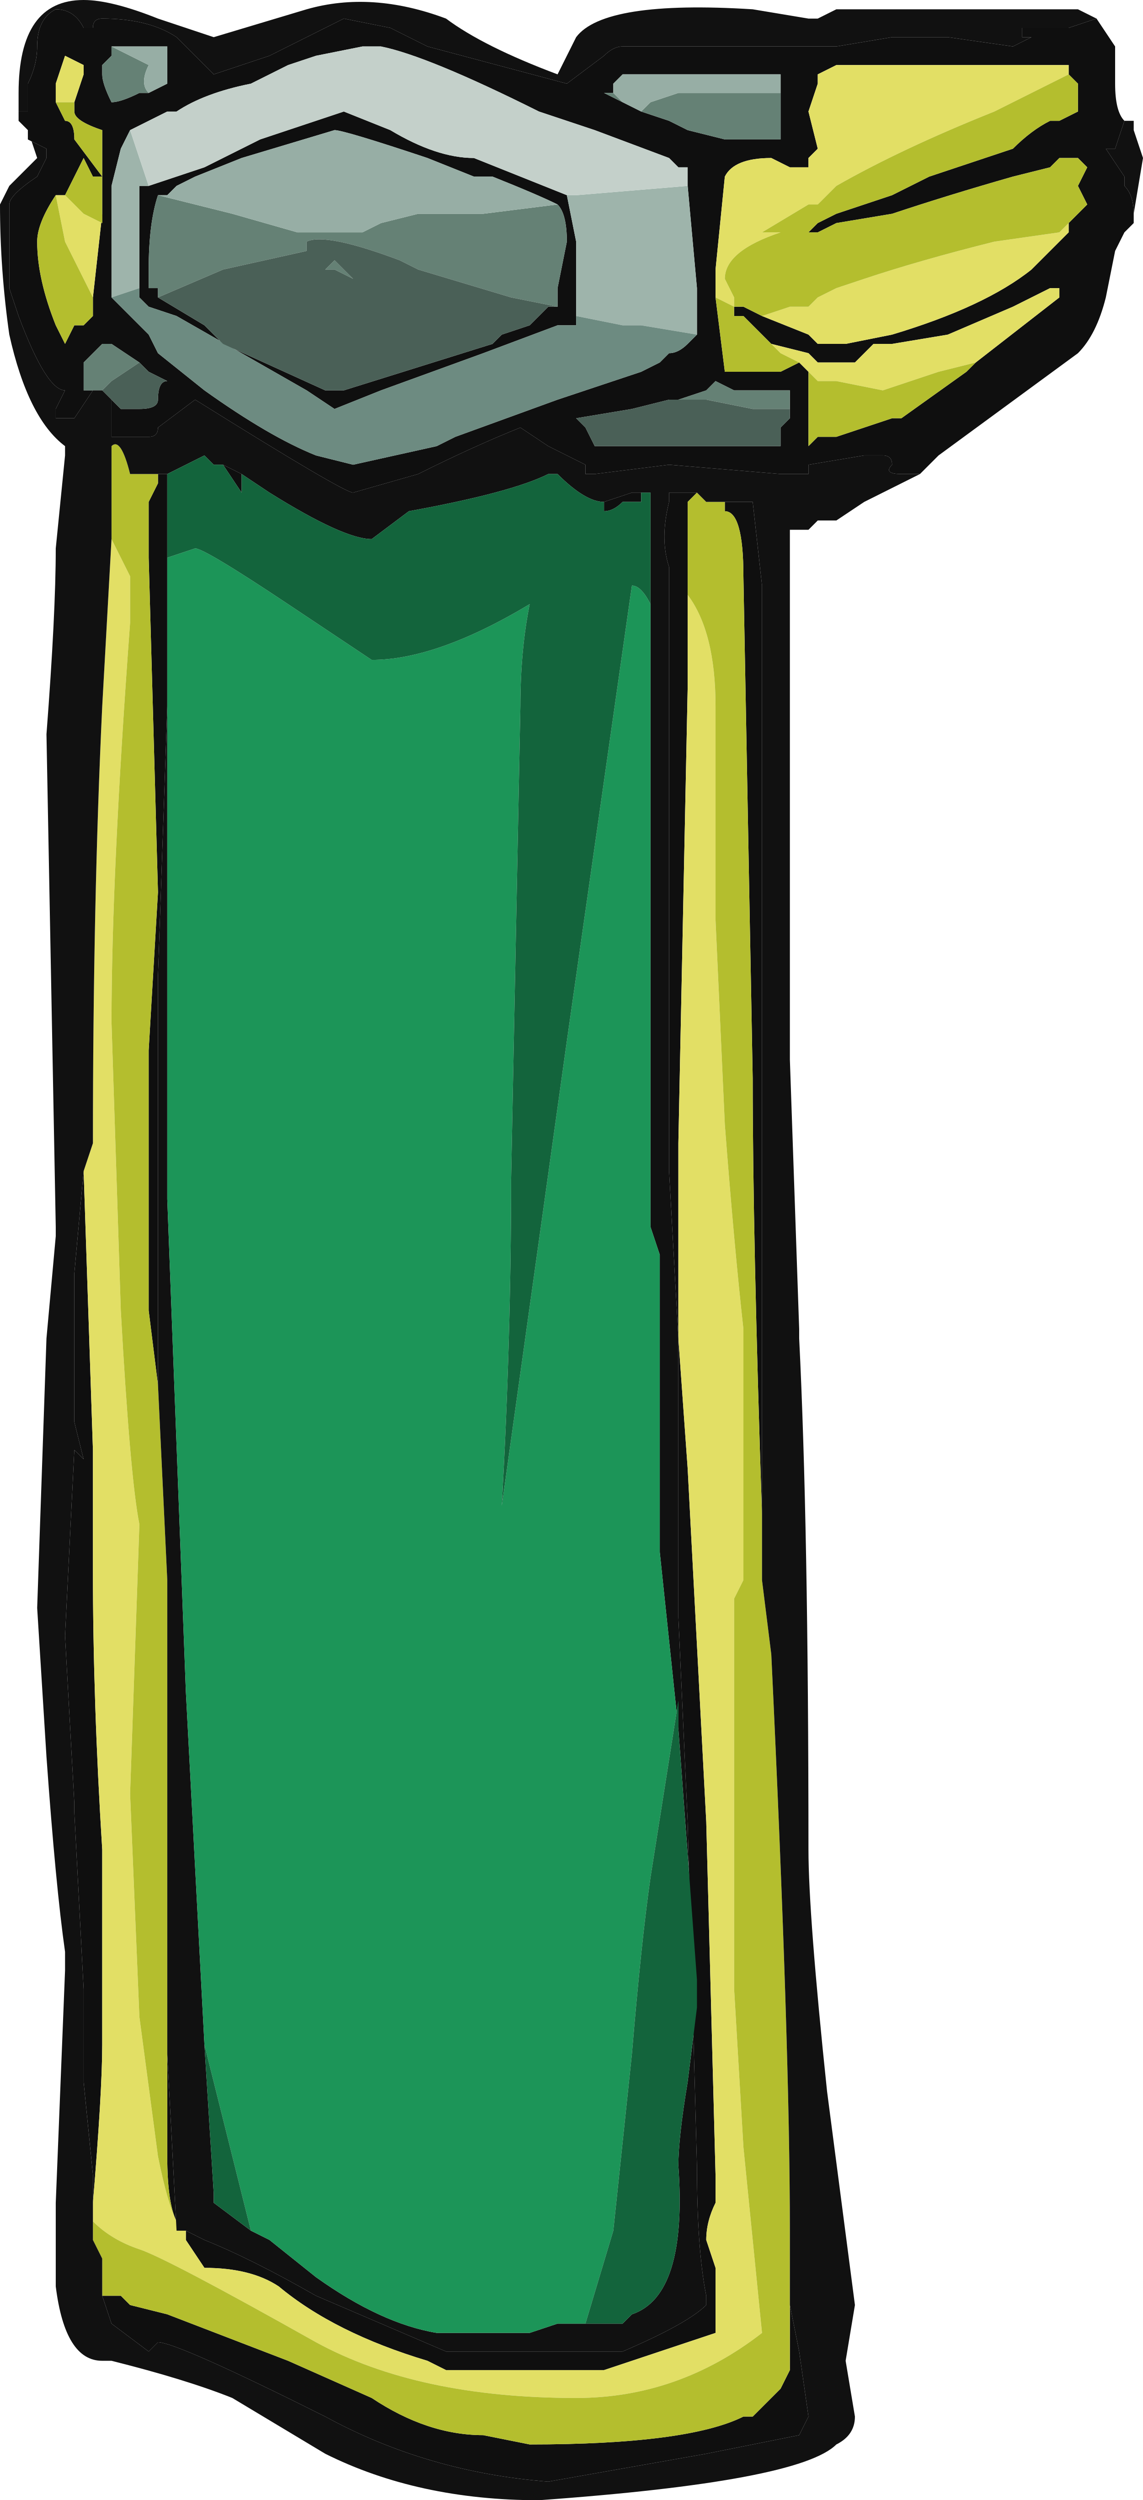 <?xml version="1.0" encoding="UTF-8" standalone="no"?>
<svg xmlns:ffdec="https://www.free-decompiler.com/flash" xmlns:xlink="http://www.w3.org/1999/xlink" ffdec:objectType="shape" height="13.45px" width="6.15px" xmlns="http://www.w3.org/2000/svg">
  <g transform="matrix(1.0, 0.0, 0.0, 1.0, 0.55, 0.1)">
    <path d="M5.35 0.0 L5.45 0.15 5.45 0.35 Q5.45 0.5 5.5 0.55 L5.45 0.7 5.4 0.7 5.5 0.85 5.5 0.9 Q5.55 0.95 5.55 1.05 L5.55 1.1 5.5 1.15 5.45 1.25 5.4 1.5 Q5.35 1.7 5.25 1.8 L4.5 2.35 4.4 2.45 4.3 2.45 Q4.2 2.45 4.25 2.4 4.25 2.35 4.2 2.35 L4.1 2.35 3.8 2.4 3.8 2.45 3.65 2.45 3.05 2.4 2.65 2.45 2.6 2.45 2.6 2.4 2.4 2.3 2.25 2.2 Q2.0 2.3 1.7 2.45 L1.35 2.55 Q1.3 2.55 0.5 2.05 L0.3 2.2 Q0.3 2.25 0.25 2.25 L0.05 2.25 0.05 2.05 0.1 2.1 0.2 2.1 Q0.3 2.1 0.3 2.05 0.3 1.95 0.35 1.95 L0.25 1.9 0.2 1.85 0.05 1.75 0.0 1.75 -0.1 1.85 -0.1 2.0 -0.05 2.0 -0.15 2.15 -0.25 2.15 -0.25 2.1 -0.2 2.0 Q-0.3 2.0 -0.45 1.6 L-0.5 1.45 -0.5 1.0 Q-0.5 0.95 -0.35 0.85 L-0.3 0.75 -0.3 0.7 -0.4 0.65 -0.4 0.6 -0.45 0.55 -0.45 0.5 -0.4 0.5 -0.4 0.35 Q-0.35 0.25 -0.35 0.15 -0.35 0.0 -0.25 -0.05 -0.15 -0.05 -0.1 0.05 L-0.05 0.05 Q-0.05 0.0 0.0 0.0 0.25 0.0 0.4 0.1 L0.6 0.3 0.9 0.2 1.3 0.0 1.55 0.05 1.75 0.15 2.5 0.35 2.7 0.2 Q2.75 0.15 2.8 0.15 L3.95 0.15 4.25 0.1 4.55 0.1 4.9 0.15 5.0 0.1 4.95 0.1 4.95 0.05 5.2 0.05 5.35 0.0 M5.2 0.3 L5.2 0.25 3.95 0.25 3.85 0.3 3.85 0.35 3.8 0.5 3.85 0.7 3.8 0.75 3.8 0.8 3.7 0.8 3.6 0.75 Q3.4 0.75 3.35 0.85 L3.3 1.35 3.3 1.5 3.35 1.9 3.65 1.9 3.75 1.85 3.8 1.9 3.8 2.3 3.85 2.25 3.95 2.25 4.25 2.15 4.3 2.15 4.65 1.9 4.7 1.85 5.15 1.5 5.15 1.45 5.1 1.45 4.9 1.55 4.55 1.7 4.25 1.75 4.15 1.75 4.05 1.85 3.85 1.85 3.8 1.8 3.6 1.75 3.45 1.6 3.4 1.6 3.4 1.55 3.45 1.55 3.55 1.6 3.8 1.7 3.85 1.75 4.0 1.75 4.25 1.7 Q4.75 1.55 5.0 1.35 L5.2 1.15 5.2 1.1 5.3 1.0 5.25 0.9 5.3 0.8 5.25 0.75 5.15 0.75 5.1 0.8 4.9 0.85 Q4.55 0.95 4.25 1.05 L3.95 1.1 3.85 1.15 3.8 1.15 3.85 1.1 3.95 1.05 4.25 0.95 4.45 0.85 4.9 0.7 Q5.0 0.6 5.1 0.55 L5.15 0.55 5.25 0.5 5.25 0.35 5.2 0.3 M3.65 0.4 L3.65 0.3 2.8 0.3 2.75 0.35 2.75 0.4 2.7 0.4 2.8 0.45 2.9 0.5 3.05 0.55 3.15 0.6 3.35 0.65 3.65 0.65 3.65 0.4 M3.15 0.9 L3.15 0.8 3.1 0.8 3.05 0.75 2.65 0.6 2.35 0.5 Q1.75 0.2 1.5 0.15 L1.4 0.15 1.15 0.2 1.0 0.25 0.8 0.35 Q0.55 0.4 0.4 0.5 L0.35 0.5 0.15 0.6 0.1 0.7 0.05 0.9 0.05 1.5 0.25 1.7 0.3 1.8 0.55 2.0 Q0.9 2.25 1.15 2.35 L1.35 2.4 1.8 2.3 1.9 2.25 2.45 2.05 2.9 1.9 3.0 1.85 3.05 1.8 Q3.1 1.8 3.15 1.75 L3.2 1.7 3.2 1.45 3.15 0.9 M0.25 0.9 L0.55 0.8 0.85 0.65 1.3 0.5 1.55 0.6 Q1.8 0.75 2.0 0.75 L2.5 0.95 2.55 1.2 2.55 1.6 2.55 1.65 2.45 1.65 2.05 1.8 1.5 2.0 1.25 2.1 1.1 2.0 0.4 1.6 0.25 1.55 0.2 1.5 0.2 1.45 0.2 0.9 0.25 0.9 M3.7 2.1 L3.7 2.0 3.4 2.0 3.3 1.95 3.25 2.0 3.1 2.05 3.05 2.05 2.85 2.1 2.55 2.15 2.6 2.2 2.65 2.3 2.8 2.3 3.65 2.3 3.65 2.2 3.7 2.15 3.7 2.1 M2.9 2.55 L2.9 2.6 2.8 2.6 Q2.75 2.65 2.7 2.65 L2.7 2.6 2.85 2.55 2.9 2.55 M0.75 2.45 L0.75 2.55 0.65 2.4 0.75 2.45 M1.8 12.45 L1.8 12.45 1.8 12.45 M0.45 11.9 L0.55 11.95 Q0.8 12.05 1.15 12.25 L1.85 12.55 2.8 12.55 Q3.15 12.4 3.25 12.3 L3.25 12.25 Q3.2 12.0 3.2 11.55 L3.15 9.7 3.1 8.6 3.1 7.1 3.05 6.2 3.05 2.95 Q3.0 2.8 3.05 2.6 L3.05 2.55 3.2 2.55 3.15 2.6 3.15 3.1 3.15 3.6 3.1 6.05 3.1 7.1 3.15 7.8 3.25 9.7 3.3 11.6 3.3 11.75 Q3.25 11.85 3.25 11.95 L3.3 12.1 3.3 12.45 2.7 12.65 1.85 12.65 1.75 12.6 Q1.25 12.45 0.95 12.2 0.8 12.1 0.55 12.1 L0.45 11.95 0.45 11.9 M3.35 2.6 L3.5 2.6 3.55 3.05 3.55 8.05 Q3.5 6.55 3.5 5.7 L3.45 3.0 Q3.45 2.65 3.35 2.65 L3.35 2.6 M3.7 12.3 L3.75 12.55 3.8 12.9 3.75 13.0 3.25 13.1 2.4 13.25 Q1.75 13.2 1.2 12.9 0.4 12.5 0.3 12.5 L0.25 12.55 0.05 12.4 0.0 12.25 0.1 12.25 0.15 12.3 0.35 12.35 1.0 12.6 1.45 12.8 Q1.75 13.0 2.05 13.0 L2.3 13.05 Q3.15 13.05 3.45 12.9 L3.5 12.9 3.65 12.75 3.7 12.65 3.7 12.3 M-0.05 11.8 L-0.05 11.6 -0.1 11.1 -0.1 10.6 -0.15 9.65 -0.15 9.6 -0.2 8.7 -0.15 7.7 -0.1 7.75 -0.15 7.55 -0.15 6.75 -0.1 6.2 -0.05 7.7 -0.05 8.35 Q-0.05 9.05 0.0 9.85 L0.0 10.9 Q0.0 11.15 -0.05 11.75 L-0.05 11.8 M0.3 2.45 L0.35 2.45 0.35 3.7 0.3 5.15 0.3 7.35 0.25 6.95 0.25 5.55 0.3 4.7 0.25 2.9 0.25 2.6 0.3 2.5 0.3 2.45 M0.35 10.95 L0.4 11.9 0.4 11.85 Q0.35 11.75 0.35 11.5 L0.35 10.95 M2.45 1.0 Q2.35 0.95 2.1 0.85 L2.0 0.85 1.75 0.75 Q1.3 0.6 1.25 0.6 L0.75 0.75 0.5 0.85 0.4 0.9 0.35 0.95 0.3 0.95 Q0.25 1.1 0.25 1.35 L0.25 1.45 0.3 1.45 0.3 1.5 0.55 1.65 0.65 1.75 1.2 2.0 1.3 2.0 2.1 1.75 2.15 1.7 2.3 1.65 2.4 1.55 2.45 1.55 2.45 1.45 2.5 1.2 Q2.5 1.05 2.45 1.0 M0.25 0.4 L0.35 0.35 0.35 0.15 0.05 0.15 0.05 0.2 0.0 0.25 0.0 0.3 Q0.0 0.35 0.05 0.45 0.1 0.45 0.2 0.4 L0.25 0.4 M-0.25 0.45 L-0.2 0.55 Q-0.15 0.55 -0.15 0.65 L0.0 0.85 0.0 0.6 Q-0.15 0.55 -0.15 0.5 L-0.15 0.45 -0.1 0.3 -0.1 0.25 -0.2 0.2 -0.25 0.35 -0.25 0.45 M0.0 1.05 L0.0 0.85 -0.05 0.85 -0.1 0.75 Q-0.15 0.85 -0.2 0.95 L-0.25 0.95 Q-0.35 1.1 -0.35 1.2 -0.35 1.4 -0.25 1.65 L-0.2 1.75 -0.15 1.65 -0.1 1.65 -0.05 1.6 -0.05 1.5 0.0 1.05" fill="#0f0f0f" fill-rule="evenodd" stroke="none"/>
    <path d="M2.75 0.35 L2.75 0.4 2.8 0.45 2.7 0.4 2.75 0.4 2.75 0.35 M2.9 0.5 L2.95 0.45 3.1 0.4 3.65 0.4 3.65 0.65 3.35 0.65 3.15 0.6 3.05 0.55 2.9 0.5 M3.05 2.05 L3.1 2.05 3.25 2.0 3.3 1.95 3.4 2.0 3.7 2.0 3.7 2.1 3.5 2.1 3.25 2.05 3.05 2.05 M2.8 2.3 L2.65 2.3 2.8 2.3 M0.3 0.95 L0.7 1.05 1.05 1.15 1.4 1.15 1.5 1.1 1.7 1.05 2.05 1.05 2.45 1.0 Q2.5 1.05 2.5 1.2 L2.45 1.45 2.45 1.55 2.2 1.5 1.7 1.35 1.6 1.3 Q1.2 1.15 1.1 1.2 L1.1 1.25 0.65 1.35 0.3 1.5 0.3 1.45 0.25 1.45 0.25 1.35 Q0.25 1.1 0.3 0.95 M0.05 0.15 L0.25 0.25 Q0.2 0.35 0.25 0.4 L0.2 0.4 Q0.1 0.45 0.05 0.45 0.0 0.35 0.0 0.3 L0.0 0.25 0.05 0.2 0.05 0.15 M-0.05 2.0 L-0.1 2.0 -0.1 1.85 0.0 1.75 0.05 1.75 0.2 1.85 0.05 1.95 0.0 2.0 -0.05 2.0 M1.25 1.35 L1.2 1.35 1.25 1.3 1.35 1.4 1.25 1.35" fill="#658175" fill-rule="evenodd" stroke="none"/>
    <path d="M0.15 0.6 L0.25 0.9 0.2 0.9 0.2 1.45 0.05 1.5 0.05 0.9 0.1 0.7 0.15 0.6 M2.5 0.95 L2.55 0.95 3.15 0.9 3.2 1.45 3.2 1.7 2.9 1.65 2.8 1.65 2.55 1.6 2.55 1.2 2.5 0.95" fill="#9eb4ab" fill-rule="evenodd" stroke="none"/>
    <path d="M3.3 1.5 L3.3 1.35 3.35 0.85 Q3.4 0.75 3.6 0.75 L3.7 0.8 3.8 0.8 3.8 0.75 3.85 0.7 3.8 0.5 3.85 0.35 3.85 0.3 3.95 0.25 5.2 0.25 5.2 0.3 4.8 0.5 Q4.3 0.7 3.95 0.9 L3.85 1.0 3.8 1.0 3.55 1.15 3.65 1.15 Q3.35 1.25 3.35 1.4 L3.4 1.5 3.4 1.55 3.3 1.5 M5.2 1.1 L5.2 1.15 5.0 1.35 Q4.75 1.55 4.25 1.7 L4.0 1.75 3.85 1.75 3.8 1.7 3.55 1.6 3.7 1.55 3.8 1.55 3.85 1.5 3.95 1.45 4.1 1.4 Q4.4 1.3 4.8 1.2 L5.15 1.15 5.2 1.1 M3.6 1.75 L3.8 1.8 3.85 1.85 4.05 1.85 4.15 1.75 4.25 1.75 4.55 1.7 4.9 1.55 5.1 1.45 5.15 1.45 5.15 1.5 4.7 1.85 4.5 1.9 4.2 2.0 3.95 1.95 3.85 1.95 3.8 1.9 3.75 1.85 3.65 1.8 3.6 1.75 M0.45 11.9 L0.45 11.95 0.55 12.1 Q0.8 12.1 0.95 12.2 1.25 12.45 1.75 12.6 L1.85 12.65 2.7 12.65 3.3 12.45 3.3 12.1 3.25 11.95 Q3.25 11.85 3.3 11.75 L3.3 11.6 3.25 9.7 3.15 7.8 3.1 7.1 3.1 6.05 3.15 3.6 3.15 3.1 Q3.3 3.3 3.3 3.7 L3.3 4.85 3.35 5.95 Q3.4 6.6 3.45 7.05 L3.45 8.4 3.4 8.5 3.4 10.6 3.45 11.45 3.55 12.45 Q3.1 12.8 2.55 12.8 1.7 12.8 1.15 12.5 0.35 12.05 0.2 12.0 0.05 11.95 -0.05 11.85 L-0.05 11.8 -0.05 11.75 Q0.0 11.15 0.0 10.9 L0.0 9.85 Q-0.05 9.05 -0.05 8.35 L-0.05 7.7 -0.1 6.2 -0.05 6.05 Q-0.05 4.75 0.0 3.7 L0.05 2.8 0.15 3.0 0.15 3.25 Q0.05 4.6 0.05 5.4 L0.1 6.95 Q0.15 7.85 0.2 8.1 L0.15 9.55 0.2 10.75 0.3 11.5 Q0.35 11.75 0.4 11.85 L0.4 11.9 0.45 11.9 M-0.15 0.5 L-0.15 0.45 -0.25 0.45 -0.25 0.35 -0.2 0.2 -0.1 0.25 -0.1 0.3 -0.15 0.45 -0.15 0.5 M-0.2 0.95 L-0.1 1.05 0.0 1.1 0.0 1.05 -0.05 1.5 -0.2 1.2 -0.25 0.95 -0.2 0.95" fill="#e2df65" fill-rule="evenodd" stroke="none"/>
    <path d="M5.2 0.3 L5.25 0.35 5.25 0.5 5.15 0.55 5.1 0.55 Q5.0 0.6 4.9 0.7 L4.45 0.85 4.25 0.95 3.95 1.05 3.85 1.1 3.8 1.15 3.85 1.15 3.95 1.1 4.25 1.05 Q4.55 0.95 4.9 0.85 L5.1 0.8 5.15 0.75 5.25 0.75 5.3 0.8 5.25 0.9 5.3 1.0 5.2 1.1 5.15 1.15 4.8 1.2 Q4.4 1.3 4.1 1.4 L3.95 1.45 3.85 1.5 3.8 1.55 3.7 1.55 3.55 1.6 3.45 1.55 3.4 1.55 3.4 1.6 3.45 1.6 3.6 1.75 3.65 1.8 3.75 1.85 3.65 1.9 3.35 1.9 3.3 1.5 3.4 1.55 3.4 1.5 3.35 1.4 Q3.35 1.25 3.65 1.15 L3.55 1.15 3.8 1.0 3.85 1.0 3.95 0.9 Q4.3 0.7 4.8 0.5 L5.2 0.3 M4.7 1.85 L4.65 1.9 4.3 2.15 4.25 2.15 3.95 2.25 3.85 2.25 3.8 2.3 3.8 1.9 3.85 1.95 3.95 1.95 4.2 2.0 4.5 1.9 4.7 1.85 M3.15 3.1 L3.15 2.6 3.2 2.55 3.25 2.6 3.35 2.6 3.35 2.65 Q3.45 2.65 3.45 3.0 L3.5 5.7 Q3.5 6.55 3.55 8.05 L3.55 8.4 3.6 8.8 Q3.7 10.9 3.7 11.9 L3.7 12.3 3.7 12.65 3.65 12.75 3.5 12.9 3.45 12.9 Q3.15 13.05 2.3 13.05 L2.05 13.0 Q1.75 13.0 1.45 12.8 L1.0 12.6 0.35 12.35 0.15 12.3 0.1 12.25 0.0 12.25 0.0 12.05 -0.05 11.95 -0.05 11.85 Q0.05 11.95 0.2 12.0 0.35 12.05 1.15 12.5 1.7 12.8 2.55 12.8 3.1 12.8 3.55 12.45 L3.45 11.45 3.4 10.6 3.4 8.5 3.45 8.4 3.45 7.05 Q3.4 6.6 3.35 5.95 L3.3 4.85 3.3 3.7 Q3.3 3.3 3.15 3.1 M0.05 2.8 L0.05 2.3 Q0.1 2.25 0.15 2.45 L0.3 2.45 0.3 2.5 0.25 2.6 0.25 2.9 0.3 4.7 0.25 5.55 0.25 6.95 0.3 7.35 0.35 8.4 0.35 10.95 0.35 11.5 Q0.35 11.75 0.4 11.85 0.35 11.75 0.3 11.5 L0.2 10.75 0.15 9.55 0.2 8.1 Q0.15 7.85 0.1 6.95 L0.05 5.4 Q0.05 4.6 0.15 3.25 L0.15 3.0 0.05 2.8 M-0.15 0.5 Q-0.15 0.55 0.0 0.6 L0.0 0.85 -0.15 0.65 Q-0.15 0.55 -0.2 0.55 L-0.25 0.45 -0.15 0.45 -0.15 0.5 M-0.2 0.95 Q-0.15 0.85 -0.1 0.75 L-0.05 0.85 0.0 0.85 0.0 1.05 0.0 1.1 -0.1 1.05 -0.2 0.95 M-0.05 1.5 L-0.05 1.6 -0.1 1.65 -0.15 1.65 -0.2 1.75 -0.25 1.65 Q-0.35 1.4 -0.35 1.2 -0.35 1.1 -0.25 0.95 L-0.2 1.2 -0.05 1.5" fill="#b4be2e" fill-rule="evenodd" stroke="none"/>
    <path d="M0.15 0.6 L0.35 0.5 0.4 0.5 Q0.55 0.4 0.8 0.35 L1.0 0.25 1.15 0.2 1.4 0.15 1.5 0.15 Q1.75 0.2 2.35 0.5 L2.65 0.6 3.05 0.75 3.1 0.8 3.15 0.8 3.15 0.9 2.55 0.95 2.5 0.95 2.0 0.75 Q1.8 0.75 1.55 0.6 L1.3 0.5 0.85 0.65 0.55 0.8 0.25 0.9 0.15 0.6" fill="#c4d0ca" fill-rule="evenodd" stroke="none"/>
    <path d="M3.2 1.7 L3.15 1.75 Q3.1 1.8 3.05 1.8 L3.0 1.85 2.9 1.9 2.45 2.05 1.9 2.25 1.8 2.3 1.35 2.4 1.15 2.35 Q0.9 2.25 0.55 2.0 L0.3 1.8 0.25 1.7 0.05 1.5 0.2 1.45 0.2 1.5 0.25 1.55 0.4 1.6 1.1 2.0 1.25 2.1 1.5 2.0 2.05 1.8 2.45 1.65 2.55 1.65 2.55 1.6 2.8 1.65 2.9 1.65 3.2 1.7" fill="#6d8b81" fill-rule="evenodd" stroke="none"/>
    <path d="M3.7 2.1 L3.7 2.15 3.65 2.2 3.65 2.3 2.8 2.3 2.65 2.3 2.6 2.2 2.55 2.15 2.85 2.1 3.05 2.05 3.25 2.05 3.5 2.1 3.7 2.1 M2.45 1.55 L2.4 1.55 2.3 1.65 2.15 1.7 2.1 1.75 1.3 2.0 1.2 2.0 0.65 1.75 0.55 1.65 0.3 1.5 0.65 1.35 1.1 1.25 1.1 1.2 Q1.2 1.15 1.6 1.3 L1.7 1.35 2.2 1.5 2.45 1.55 M0.0 2.0 L0.05 1.95 0.2 1.85 0.25 1.9 0.35 1.95 Q0.3 1.95 0.3 2.05 0.3 2.1 0.2 2.1 L0.1 2.1 0.05 2.05 0.0 2.0 M1.25 1.35 L1.35 1.4 1.25 1.3 1.2 1.35 1.25 1.35" fill="#4a6057" fill-rule="evenodd" stroke="none"/>
    <path d="M2.75 0.35 L2.8 0.3 3.65 0.3 3.65 0.4 3.1 0.4 2.95 0.45 2.9 0.5 2.8 0.45 2.75 0.4 2.75 0.35 M0.3 0.95 L0.35 0.95 0.4 0.9 0.5 0.85 0.75 0.75 1.25 0.6 Q1.3 0.6 1.75 0.75 L2.0 0.85 2.1 0.85 Q2.35 0.95 2.45 1.0 L2.05 1.05 1.7 1.05 1.5 1.1 1.4 1.15 1.05 1.15 0.7 1.05 0.3 0.95 M0.05 0.15 L0.35 0.15 0.35 0.35 0.25 0.4 Q0.2 0.35 0.25 0.25 L0.05 0.15" fill="#97aea5" fill-rule="evenodd" stroke="none"/>
    <path d="M-0.45 0.55 L-0.45 0.4 Q-0.45 -0.1 -0.1 -0.1 0.05 -0.1 0.3 0.0 L0.6 0.1 1.1 -0.05 Q1.45 -0.15 1.85 0.0 2.05 0.15 2.45 0.3 L2.55 0.1 Q2.7 -0.1 3.5 -0.05 L3.8 0.0 3.85 0.0 3.95 -0.05 5.25 -0.05 5.35 0.0 5.2 0.05 4.95 0.05 4.95 0.1 5.0 0.1 4.9 0.15 4.55 0.1 4.25 0.1 3.95 0.15 2.8 0.15 Q2.75 0.15 2.7 0.2 L2.5 0.35 1.75 0.15 1.55 0.05 1.3 0.0 0.9 0.2 0.6 0.3 0.4 0.1 Q0.25 0.0 0.0 0.0 -0.05 0.0 -0.05 0.05 L-0.1 0.05 Q-0.15 -0.05 -0.25 -0.05 -0.35 0.0 -0.35 0.15 -0.35 0.25 -0.4 0.35 L-0.4 0.5 -0.45 0.5 -0.45 0.55 M5.5 0.55 L5.55 0.55 5.55 0.6 5.6 0.75 5.55 1.05 Q5.55 0.95 5.5 0.9 L5.5 0.85 5.4 0.7 5.45 0.7 5.5 0.55 M4.4 2.45 L4.1 2.6 3.95 2.7 3.85 2.7 3.8 2.75 3.7 2.75 3.7 5.6 3.75 7.05 3.75 7.1 Q3.8 8.1 3.8 9.85 3.8 10.2 3.9 11.15 L4.05 12.3 4.0 12.6 4.05 12.9 Q4.05 13.0 3.95 13.05 3.75 13.25 2.35 13.35 1.7 13.35 1.2 13.1 L0.7 12.8 Q0.45 12.7 0.05 12.6 L0.0 12.6 Q-0.2 12.6 -0.25 12.2 L-0.25 11.75 -0.2 10.5 -0.2 10.4 Q-0.25 10.05 -0.3 9.35 L-0.35 8.55 -0.3 7.1 -0.25 6.55 -0.25 6.5 -0.3 3.85 Q-0.25 3.2 -0.25 2.85 L-0.2 2.35 -0.2 2.3 Q-0.4 2.15 -0.5 1.7 -0.55 1.35 -0.55 1.0 L-0.5 0.9 -0.35 0.75 -0.4 0.6 -0.4 0.65 -0.3 0.7 -0.3 0.75 -0.35 0.85 Q-0.5 0.95 -0.5 1.0 L-0.5 1.45 -0.45 1.6 Q-0.3 2.0 -0.2 2.0 L-0.25 2.1 -0.25 2.15 -0.15 2.15 -0.05 2.0 0.0 2.0 0.05 2.05 0.05 2.25 0.25 2.25 Q0.3 2.25 0.3 2.2 L0.5 2.05 Q1.3 2.55 1.35 2.55 L1.7 2.45 Q2.0 2.3 2.25 2.2 L2.4 2.3 2.6 2.4 2.6 2.45 2.65 2.45 3.05 2.4 3.65 2.45 3.8 2.45 3.8 2.4 4.1 2.35 4.2 2.35 Q4.25 2.35 4.25 2.4 4.2 2.45 4.3 2.45 L4.4 2.45 M2.95 3.15 L2.95 2.55 2.9 2.55 2.85 2.55 2.7 2.6 Q2.6 2.6 2.45 2.45 L2.4 2.45 Q2.2 2.55 1.65 2.65 L1.45 2.8 Q1.3 2.8 0.9 2.55 L0.75 2.45 0.65 2.4 0.6 2.4 0.55 2.35 Q0.45 2.4 0.35 2.45 L0.35 2.9 0.35 6.35 0.45 9.0 0.55 10.9 0.6 11.7 0.6 11.75 0.8 11.9 0.9 11.95 1.15 12.15 Q1.5 12.4 1.8 12.45 L2.3 12.45 2.45 12.4 2.6 12.4 2.8 12.4 2.85 12.35 Q3.15 12.25 3.1 11.55 3.1 11.4 3.15 11.1 L3.2 10.7 3.2 10.55 3.1 9.2 3.0 8.25 3.0 6.65 2.95 6.5 2.95 3.15 M1.8 12.45 L1.8 12.45 M3.2 2.55 L3.05 2.55 3.05 2.6 Q3.0 2.8 3.05 2.95 L3.05 6.2 3.1 7.1 3.1 8.6 3.15 9.7 3.2 11.55 Q3.2 12.0 3.25 12.25 L3.25 12.3 Q3.15 12.4 2.8 12.55 L1.85 12.55 1.15 12.25 Q0.8 12.05 0.55 11.95 L0.45 11.9 0.4 11.9 0.35 10.95 0.35 8.4 0.3 7.35 0.3 5.15 0.35 3.7 0.35 2.45 0.3 2.45 0.15 2.45 Q0.1 2.25 0.05 2.3 L0.05 2.8 0.0 3.7 Q-0.05 4.75 -0.05 6.05 L-0.1 6.2 -0.15 6.75 -0.15 7.55 -0.1 7.75 -0.15 7.7 -0.2 8.7 -0.15 9.6 -0.15 9.65 -0.1 10.6 -0.1 11.1 -0.05 11.6 -0.05 11.8 -0.05 11.85 -0.05 11.95 0.0 12.05 0.0 12.25 0.05 12.4 0.25 12.55 0.3 12.5 Q0.4 12.5 1.2 12.9 1.75 13.2 2.4 13.25 L3.25 13.1 3.75 13.0 3.8 12.9 3.75 12.55 3.7 12.3 3.7 11.9 Q3.7 10.9 3.6 8.8 L3.55 8.4 3.55 8.05 3.55 3.05 3.5 2.6 3.35 2.6 3.25 2.6 3.2 2.55" fill="#111111" fill-rule="evenodd" stroke="none"/>
    <path d="M0.35 2.9 L0.5 2.85 Q0.55 2.85 1.0 3.15 L1.45 3.45 Q1.8 3.45 2.3 3.15 2.25 3.4 2.25 3.7 L2.2 6.25 Q2.2 7.1 2.15 8.0 L2.5 5.5 2.85 3.05 Q2.9 3.05 2.95 3.15 L2.95 6.5 3.0 6.65 3.0 8.25 3.1 9.2 3.1 9.05 2.95 10.0 Q2.9 10.35 2.85 10.95 L2.75 11.9 2.6 12.4 2.45 12.4 2.3 12.45 1.8 12.45 Q1.5 12.4 1.15 12.15 L0.9 11.95 0.8 11.9 0.55 10.9 0.45 9.0 0.35 6.35 0.35 2.9 M1.8 12.45 L1.8 12.45" fill="#1c9558" fill-rule="evenodd" stroke="none"/>
    <path d="M2.9 2.55 L2.95 2.55 2.95 3.15 Q2.9 3.05 2.85 3.05 L2.5 5.5 2.15 8.0 Q2.2 7.1 2.2 6.25 L2.25 3.7 Q2.25 3.4 2.3 3.15 1.8 3.45 1.45 3.45 L1.0 3.15 Q0.55 2.85 0.5 2.85 L0.35 2.9 0.35 2.45 Q0.45 2.4 0.55 2.35 L0.6 2.4 0.65 2.4 0.75 2.55 0.75 2.45 0.9 2.55 Q1.3 2.8 1.45 2.8 L1.65 2.65 Q2.2 2.55 2.4 2.45 L2.45 2.45 Q2.6 2.6 2.7 2.6 L2.7 2.65 Q2.75 2.65 2.8 2.6 L2.9 2.6 2.9 2.55 M3.1 9.2 L3.2 10.55 3.2 10.7 3.15 11.1 Q3.1 11.4 3.1 11.55 3.15 12.25 2.85 12.35 L2.8 12.4 2.6 12.4 2.75 11.9 2.85 10.95 Q2.9 10.35 2.95 10.0 L3.1 9.05 3.1 9.2 M0.8 11.9 L0.6 11.75 0.6 11.7 0.55 10.9 0.8 11.9" fill="#13643c" fill-rule="evenodd" stroke="none"/>
  </g>
</svg>
